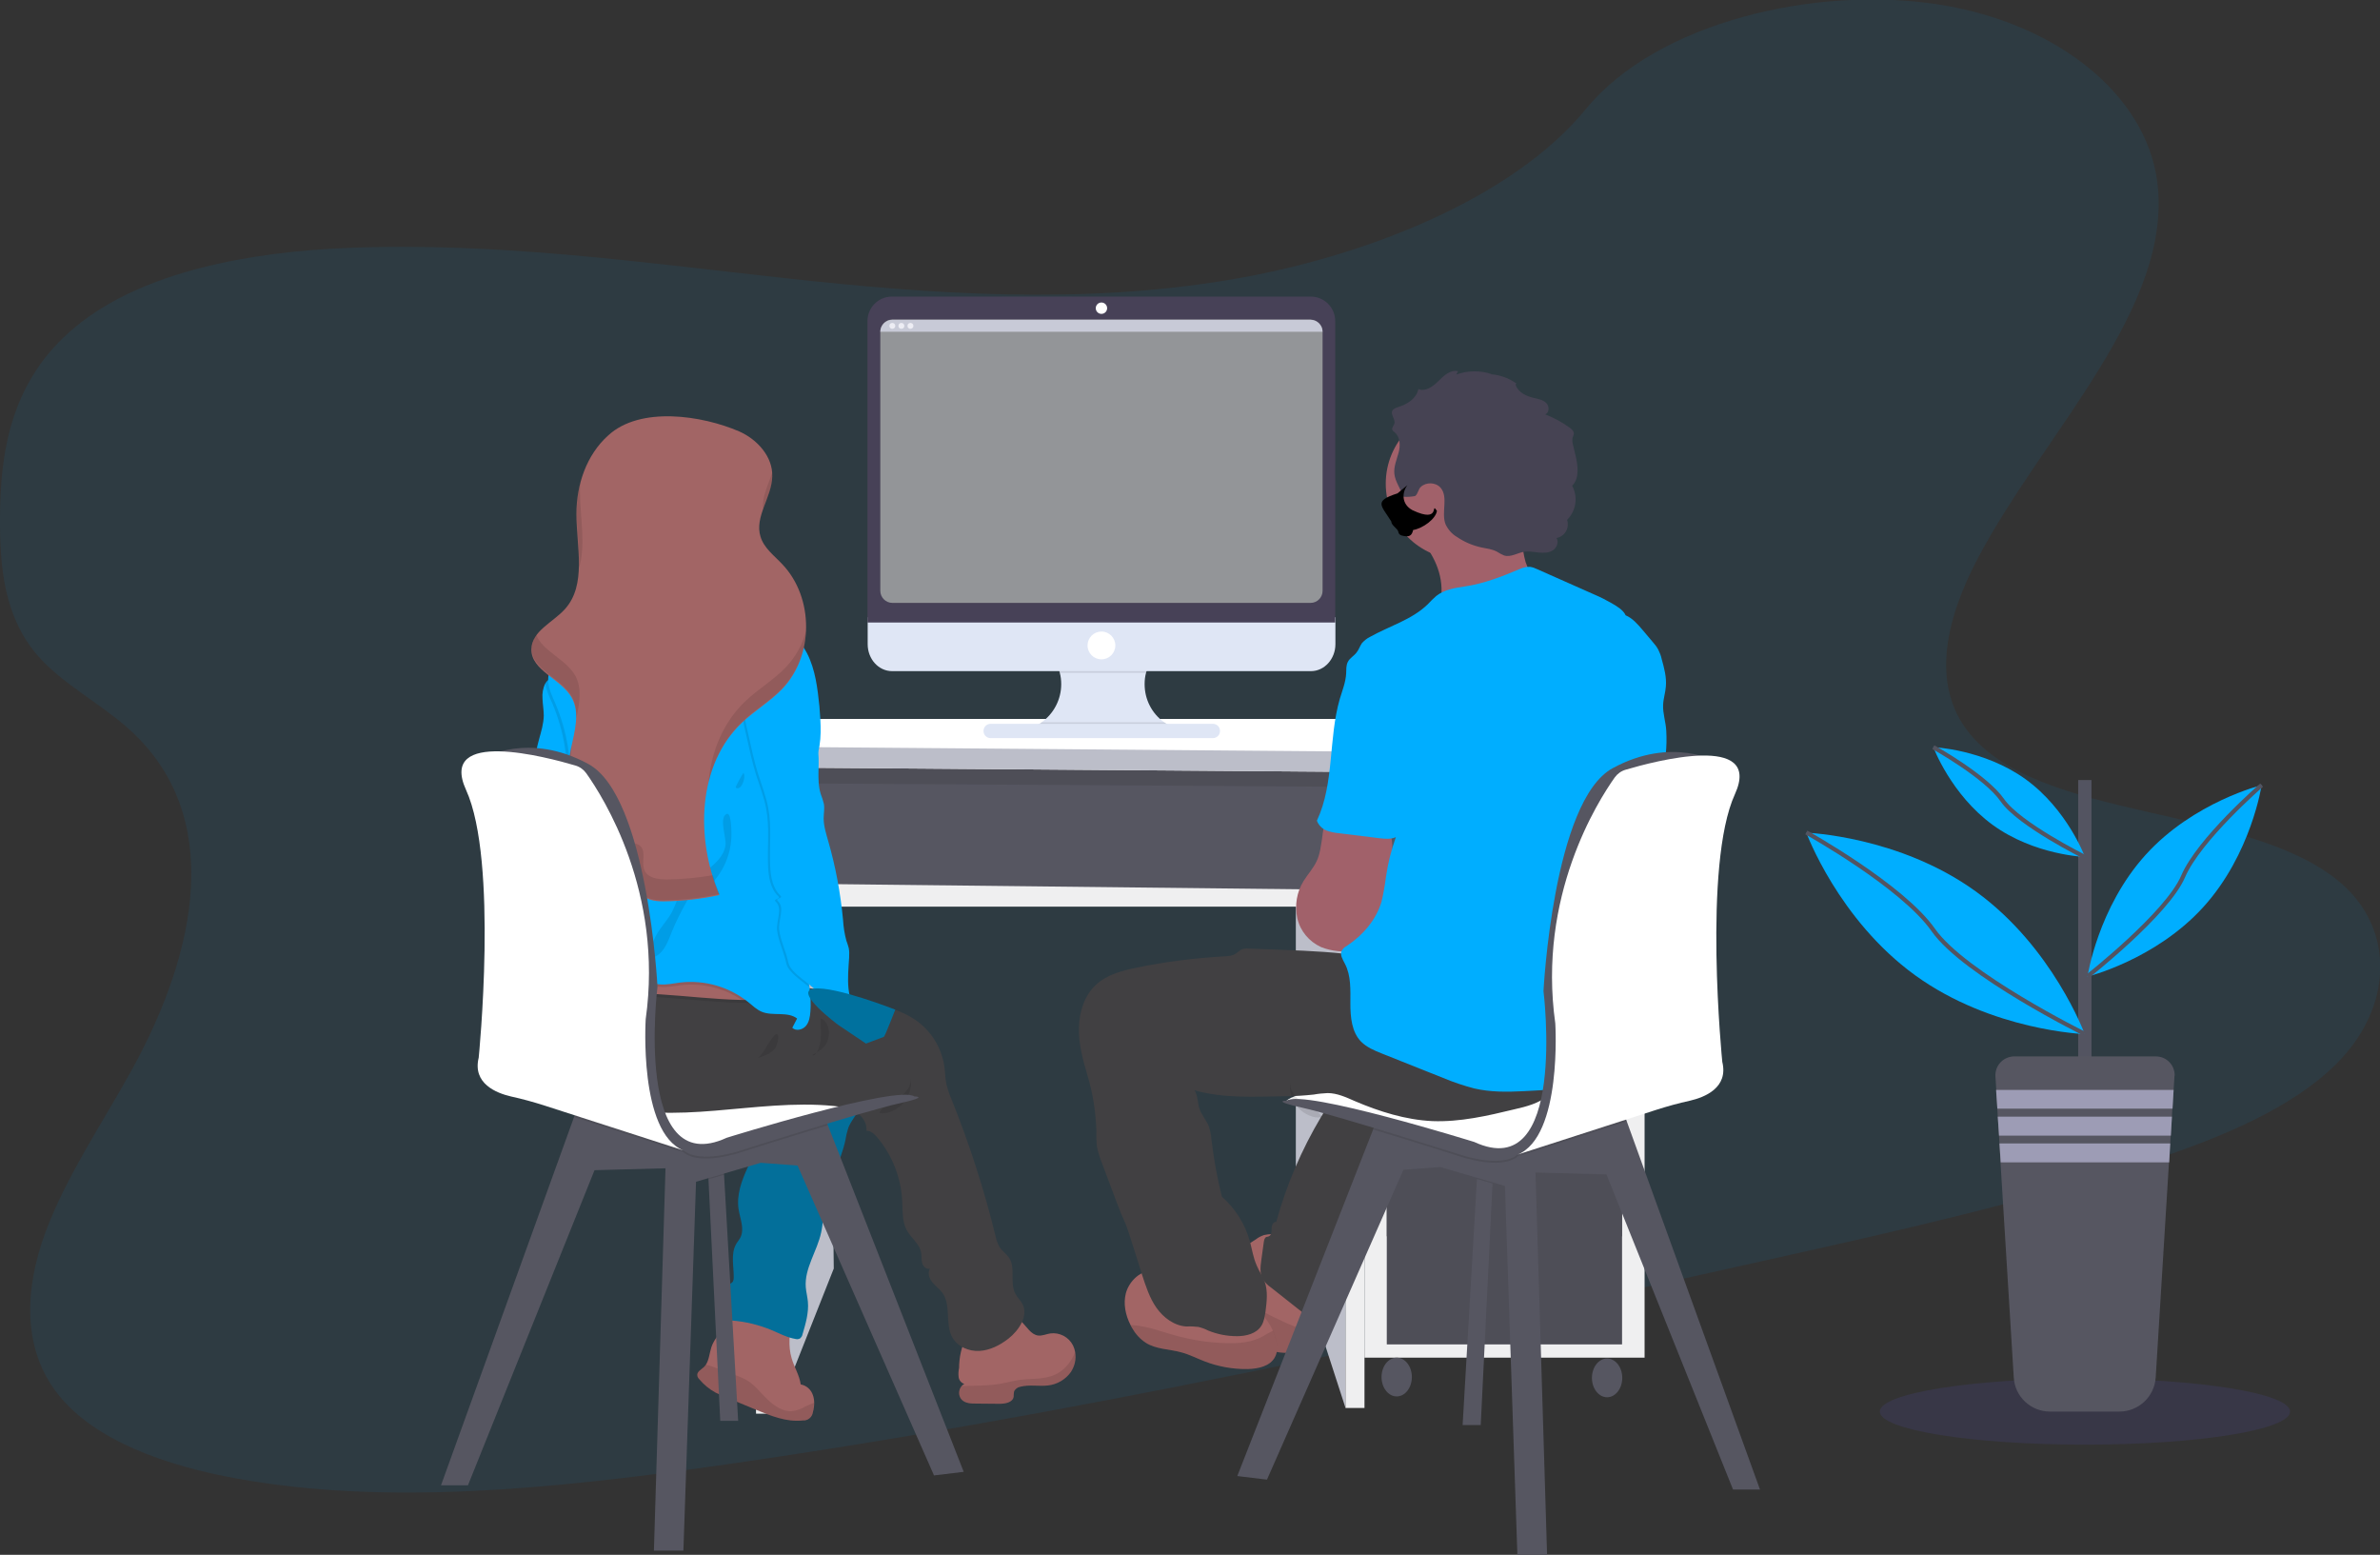 <?xml version="1.0" encoding="utf-8"?>
<!-- Generator: Adobe Illustrator 23.0.1, SVG Export Plug-In . SVG Version: 6.00 Build 0)  -->
<svg version="1.1" id="fc836297-f37e-43a2-86b4-5406f4a63596"
	 xmlns="http://www.w3.org/2000/svg" xmlns:xlink="http://www.w3.org/1999/xlink" x="0px" y="0px" viewBox="0 0 1130.1 738.1"
	 style="enable-background:new 0 0 1130.1 738.1;" xml:space="preserve">
<rect x="0" y="0" width="1130.1" height="738.1" fill="#333333" stroke="none"/>
<style type="text/css">
	.st0{opacity:0.1;fill:#0089CC;enable-background:new    ;}
	.st1{fill:#565661;}
	.st2{opacity:0.1;enable-background:new    ;}
	.st3{fill:#BCBEC9;}
	.st4{fill:#EFEFF0;}
	.st5{fill:#FFFFFF;}
	.st6{fill:url(#SVGID_1_);}
	.st7{fill:#A26565;}
	.st8{fill:#00719E;}
	.st9{opacity:5.000000e-02;fill:#414042;enable-background:new    ;}
	.st10{fill:#00AEFF;}
	.st11{fill:#414042;}
	.st12{opacity:0.1;}
	.st13{fill:#A1616A;}
	.st14{fill:#464353;}
	.st15{opacity:0.1;fill:#6C63FF;enable-background:new    ;}
	.st16{fill:#535461;}
	.st17{fill:#9D9CB5;}
	.st18{fill:none;stroke:#535461;stroke-width:2;stroke-miterlimit:10;}
	.st19{fill:#DFE6F5;}
	.st20{fill:#474157;}
	.st21{fill:#939598;}
	.st22{fill:#C8CAD7;}
	.st23{fill:#EDEDF4;}
</style>
<title>pair programming</title>
<path class="st0" d="M584.5,132.7c-71.4,12.1-142.6,6.9-211.2-0.6c-68.6-7.5-137-17.3-208.4-14.4c-45.9,1.9-97.1,11-129.1,37.5
	C4.9,180.6,0.1,215,0,245.9c-0.1,23.3,1.9,47.4,18.5,66c11.5,12.9,29.2,22.1,42.5,34c46.3,41.3,32.2,106.3,1.8,161.6
	c-14.3,25.9-31.7,51.5-41.4,78s-11,55,6.4,76.7c17.2,21.5,50.5,33.6,85.3,39.8c70.5,12.7,149.1,4.8,225.2-5.9
	c168.3-23.8,334.8-60.9,501-98c61.5-13.7,123.3-27.5,182.5-47.2c32.9-11,66.4-24.7,87.7-46c27-27,27.7-63.9,1.7-86
	c-43.7-37-142.5-28.8-176.3-71.1c-18.6-23.3-10.5-54.9,4.3-82.9c31.7-59.9,93-119.1,85.1-178.9c-5.5-41-47.3-74.9-103.3-83.8
	c-58.7-9.3-134.2,8.3-168,49.6C718,94.5,647.5,122.1,584.5,132.7z"/>
<rect x="360" y="359.2" class="st1" width="283.4" height="65.6"/>
<rect x="360" y="359.2" class="st2" width="283.4" height="65.6"/>
<polygon class="st3" points="393.9,427 395.9,602.2 368.6,671.1 366.5,427 "/>
<polygon class="st1" points="363,371.8 638.9,373.5 638.9,422.4 363,422.4 "/>
<polygon class="st3" points="615.3,427 638.9,430.4 638.9,668.4 615.3,595.6 "/>
<rect x="647.9" y="361.9" class="st4" width="133" height="282.6"/>
<rect x="658.5" y="369.7" class="st1" width="111.7" height="217.2"/>
<rect x="658.5" y="369.7" class="st2" width="111.7" height="217.2"/>
<rect x="658.5" y="374.2" class="st1" width="111.7" height="48.2"/>
<rect x="658.5" y="427" class="st1" width="111.7" height="102.4"/>
<rect x="658.5" y="535.8" class="st1" width="111.7" height="102.4"/>
<rect x="658.5" y="535.8" class="st2" width="111.7" height="102.4"/>
<ellipse class="st1" cx="663.2" cy="653.7" rx="7.2" ry="9.2"/>
<ellipse class="st1" cx="763.1" cy="654.1" rx="7.2" ry="9.2"/>
<polygon class="st4" points="359,671.1 368.6,671.1 366,364.3 351.4,364.3 "/>
<polygon class="st4" points="638.9,361.9 638.9,668.4 647.9,668.4 647.9,364.3 "/>
<polygon class="st4" points="366.5,419.4 366.5,430.4 638.9,430.4 638.9,422.4 "/>
<polygon class="st5" points="384.9,341.3 730.4,341.3 780.6,357.9 780.6,367.5 349.7,364.2 349.7,354.4 "/>
<polygon class="st3" points="349.7,354.4 780.6,357.9 780.6,367.5 349.7,364.2 "/>
<linearGradient id="SVGID_1_" gradientUnits="userSpaceOnUse" x1="421.41" y1="189.225" x2="423.73" y2="189.225" gradientTransform="matrix(1 0 0 -1 -34.96 656.96)">
	<stop  offset="0" style="stop-color:#808080;stop-opacity:0.25"/>
	<stop  offset="0.54" style="stop-color:#808080;stop-opacity:0.12"/>
	<stop  offset="1" style="stop-color:#808080;stop-opacity:0.1"/>
</linearGradient>
<path class="st6" d="M388.7,468.7l-2-0.3c0-0.1,0-0.2,0-0.3c-0.1-0.5-0.1-0.9-0.2-1.4c0.8,0.7,1.6,1.3,2.3,2H388.7z"/>
<path class="st7" d="M345.3,623.1c1.3-0.3,2.6-0.5,3.9-0.7c9.1-1.3,18.3,0.1,26.6,3.9c-0.8,6.2-1.7,12.6,0.1,18.5
	c1.2,4.2,3.7,8,4.3,12.4c2.7,0.5,4.9,2.4,5.8,5.1c0.4,1.1,0.6,2.4,0.6,3.6c0,1.5-0.2,3-0.6,4.4c-0.3,2.4-2.4,4.2-4.8,4
	c-7.7,0.9-15.3-2.2-22.5-5.2l-14-5.8c-1.6-0.7-3.3-1.4-4.9-2.2c-3-1.6-5.6-3.8-7.8-6.4c-0.5-0.5-0.8-1-0.9-1.7
	c-0.3-1.8,1.8-2.8,3.1-4c0.4-0.4,0.7-0.8,1-1.2c1.5-2.3,1.7-5.6,2.6-8.3c2.2-6.5,9-10.8,11.4-17.2c0.1-0.3,0.3-0.7,0.4-1.1"/>
<path class="st2" d="M386.5,665.9c0,1.5-0.2,3-0.6,4.4c-0.3,2.4-2.4,4.2-4.8,4c-7.7,0.9-15.3-2.2-22.5-5.2l-14-5.8
	c-1.6-0.7-3.3-1.4-4.9-2.2c-3-1.6-5.6-3.8-7.8-6.4c-0.5-0.5-0.8-1-0.9-1.7c-0.3-1.8,1.8-2.8,3.1-4c0.4-0.4,0.7-0.8,1-1.2
	c3.9,0.8,8.6,3.3,11.6,4.2c3,0.8,5.8,2,8.4,3.5c3.7,2.4,6.3,6,9.5,9s7.1,5.7,11.5,5.4c2.3-0.3,4.5-1.1,6.5-2.3L386.5,665.9z"/>
<path class="st8" d="M370.1,523.8c0.5,1.9-0.1,3.9-1.7,5c-1.3,0.8-3,0.7-4.3,1.6c-1.6,1.1-1.8,3.4-2.1,5.3c-1,6.7-4.3,12.7-7.1,18.8
	s-5.2,12.8-4.2,19.5c0.7,4.5,2.9,9.3,0.9,13.4c-0.5,1-1.3,1.9-1.9,2.9c-2.9,4.8-1.2,10.8-1.3,16.3c0,0.6-0.1,1.2-0.4,1.8
	c-0.4,0.5-1,0.9-1.6,1.2c-2.1,1.5-3.3,3.9-3.4,6.4c-0.1,2.5,0.2,5,0.9,7.5c0.1,1,0.5,1.9,1.2,2.6c0.8,0.5,1.7,0.8,2.7,0.8
	c6.3,0.5,12.4,2,18.3,4.4c3.8,1.6,7.5,3.6,11.5,4.3c0.8,0.2,1.6,0.2,2.4-0.3c0.5-0.5,0.9-1.1,1-1.7c1.5-5.1,3.1-10.4,2.6-15.7
	c-0.2-2.3-0.8-4.5-1-6.8c-0.7-9,5.4-17.1,7.3-26c0.9-4,0.9-8.1,1.5-12.2c1.7-11.1,7.8-21,10.1-32c0.3-2,0.8-4,1.5-6
	c1.8-4.2,5.8-7.7,5.9-12.3c0.1-1-0.2-2-0.8-2.9c-0.9-1-2.2-1.7-3.6-2c-5.4-1.5-11-2.6-16.5-3.3c-2.6-0.5-5.2-0.7-7.8-0.5
	c-3.4,0.4-6.6,1.5-9.5,3.4C366.8,519.8,369.3,520.3,370.1,523.8z"/>
<path class="st9" d="M370.1,523.8c0.5,1.9-0.1,3.9-1.7,5c-1.3,0.8-3,0.7-4.3,1.6c-1.6,1.1-1.8,3.4-2.1,5.3c-1,6.7-4.3,12.7-7.1,18.8
	s-5.2,12.8-4.2,19.5c0.7,4.5,2.9,9.3,0.9,13.4c-0.5,1-1.3,1.9-1.9,2.9c-2.9,4.8-1.2,10.8-1.3,16.3c0,0.6-0.1,1.2-0.4,1.8
	c-0.4,0.5-1,0.9-1.6,1.2c-2.1,1.5-3.3,3.9-3.4,6.4c-0.1,2.5,0.2,5,0.9,7.5c0.1,1,0.5,1.9,1.2,2.6c0.8,0.5,1.7,0.8,2.7,0.8
	c6.3,0.5,12.4,2,18.3,4.4c3.8,1.6,7.5,3.6,11.5,4.3c0.8,0.2,1.6,0.2,2.4-0.3c0.5-0.5,0.9-1.1,1-1.7c1.5-5.1,3.1-10.4,2.6-15.7
	c-0.2-2.3-0.8-4.5-1-6.8c-0.7-9,5.4-17.1,7.3-26c0.9-4,0.9-8.1,1.5-12.2c1.7-11.1,7.8-21,10.1-32c0.3-2,0.8-4,1.5-6
	c1.8-4.2,5.8-7.7,5.9-12.3c0.1-1-0.2-2-0.8-2.9c-0.9-1-2.2-1.7-3.6-2c-5.4-1.5-11-2.6-16.5-3.3c-2.6-0.5-5.2-0.7-7.8-0.5
	c-3.4,0.4-6.6,1.5-9.5,3.4C366.8,519.8,369.3,520.3,370.1,523.8z"/>
<polygon class="st1" points="350.5,674.5 342,674.5 336.4,559.8 336,553.3 343.3,550.8 343.8,557.7 "/>
<polygon class="st2" points="343.8,557.7 336.4,559.8 336,553.3 343.3,550.8 "/>
<polygon class="st1" points="457.6,698.7 443.5,700.4 378.7,553.3 361.2,552 330.5,561 324.5,736.1 310.5,736.1 316,554.6 
	282.3,555.5 222.2,705.1 209.4,705.1 272.6,530.2 275.1,523.5 369.3,520.2 392.8,533.4 393.1,534.2 "/>
<path class="st2" d="M393.1,534.2c-20.3,6.1-41.3,12.8-41.3,12.8s-19.2,6.7-27.3,0c-1-0.8-2.2-1.4-3.4-1.9c1.1,0.8,2.2,1.4,3.4,1.9
	l-51.9-16.7l2.4-6.7l94.2-3.2l23.5,13.2L393.1,534.2z"/>
<path class="st5" d="M297.3,505.1l38.4-8.5c0,0,91.7,17.1,98.5,23.9c0,0-73.3,14.9-81.4,20S296.4,551.2,297.3,505.1z"/>
<path class="st10" d="M280.8,409.2c-3,9.5-11.2,18.1-21.2,18.5c-0.7,0.1-1.5,0-2.1-0.4c-1.3-0.8-1.3-2.6-0.8-4s1.4-2.6,1.5-4.1
	c0-0.3,0-0.6-0.1-0.9c-0.3-1.2-1.2-2.3-2.4-2c1.6-1.3,2-3.6,0.9-5.3c-0.5-0.5-0.9-1.1-1.2-1.6c-0.8-1.7,0.5-3.6,1-5.4
	c1.1-4-1.7-8-1.9-12.2c-0.2-3.7,1.7-7.2,2.2-10.9c0.8-6-2.2-11.8-2.6-17.7c-0.2-4.2,0.8-8.3,1.9-12.4c1-3.6,2.1-7.2,2.2-11
	c0-2.7-0.5-5.4-0.6-8.1c-0.2-2.5,0.2-5,1.3-7.2c0.7-1.3,1.9-2.3,3.3-2.8c3.3-1.1,5.4,0.6,5.9,3.7c0.8,5.3,0.3,10.7,1.4,16
	c1,5,2.4,9.8,4.4,14.5c1.8,4.2,3.9,8.3,5.3,12.7c1,3.6,1.8,7.3,2.2,11C282.7,389.4,283.8,399.7,280.8,409.2z"/>
<path class="st7" d="M508.5,651.3c-2.6,3.6-6.5,5.9-10.9,6.4c-4.3,0.5-8.8-0.5-13.1,0.6c-1.3,0.2-2.5,1.1-3,2.3
	c-0.1,0.8-0.2,1.6-0.2,2.5c-0.5,2.7-4,3.3-6.7,3.3l-11.3-0.1c-2.3,0-4.9-0.1-6.6-1.8c-1.7-1.8-1.7-4.6-0.1-6.5
	c0.3-0.4,0.8-0.8,1.3-1c-1.4-0.5-2.5-1.7-2.7-3.2c-0.2-1.5-0.1-3,0.2-4.4c0-4.2,1-11.2,3.9-14.5c3.6-4.1,9.9-9.3,15.3-10.4
	c3.7-0.7,7.6,0.4,10.4,2.9c2.6,2.4,4.5,6.2,8,6.6c1.9,0.2,3.8-0.7,5.7-1c4.4-0.6,8.8,1.7,10.8,5.7c0.5,1,0.8,2,1,3.1
	C511.1,645.2,510.3,648.5,508.5,651.3z"/>
<path class="st2" d="M508.5,651.3c-2.6,3.6-6.5,5.9-10.9,6.4c-4.3,0.5-8.8-0.5-13.1,0.6c-1.3,0.2-2.5,1.1-3,2.3
	c-0.1,0.8-0.2,1.6-0.2,2.5c-0.5,2.7-4,3.3-6.7,3.3l-11.3-0.1c-2.3,0-4.9-0.1-6.6-1.8c-1.7-1.8-1.7-4.6-0.1-6.5
	c6.5-0.3,12.9,0,19.4-1.3c2.6-0.5,5.2-1.2,7.9-1.6c5.8-0.8,11.9-0.1,17.2-2.6c4.4-2,7.6-6.1,9.4-10.6
	C511,645.2,510.3,648.5,508.5,651.3z"/>
<path class="st11" d="M478.8,635.5c-4,3.1-8.7,5.5-13.7,5.8s-10.4-2-12.9-6.4c-3.6-6.4-0.4-15.4-4.8-21.3c-1.4-1.8-3.4-3.2-4.8-5
	s-2.3-4.5-1-6.4c-1.6,0.6-3.2-0.9-3.7-2.5s-0.2-3.4-0.5-5c-0.7-4.3-5-7.1-7-11s-1.8-8.9-2-13.4c-0.5-11.1-4.7-21.8-11.8-30.3
	c-1.4-1.6-3.1-3.3-5.2-3.2c0.4-3.7-2.1-7.2-5.2-9s-6.9-2.5-10.6-2.8c-36.9-3.6-75.4,10.1-110.7-1.5c-9.8-3.2-19.3-8.6-25.3-17
	c-4.7-6.5-6.6-14.6-5.3-22.5v-0.1c1.4-7.1,5.1-8.8,11.4-12.1c7.2-3.8,14.7-6.9,22.4-9.4c15-4.7,31.1-6.4,46.6-2.9
	c7.2,1.6,14.2,4.3,21.4,5.9c2.9,0.6,5.7,1.1,8.6,1.4c4.5,0.6,9,0.9,13.5,1.5c14.5,1.7,28.7,4.9,42.5,9.5c5.1,1.7,10.3,3.7,14.7,6.9
	c7,5.1,11.7,12.8,13,21.5c0.4,2.9,0.4,6,1.1,8.9c0.6,2.4,1.4,4.7,2.4,7c8.5,21.1,15.5,42.9,20.9,65c0.3,1.6,0.9,3.2,1.7,4.7
	c1.3,2.1,3.5,3.5,4.8,5.5c3,4.9,0.1,11.7,2.8,16.8c0.9,1.8,2.5,3.2,3.4,4.9C488.4,624.6,483.9,631.5,478.8,635.5z"/>
<path class="st2" d="M427.7,520.6c1.4-1.1,2.6-2.5,3.6-4c1-1.5,1.4-3.4,1.1-5.2c0.8,4.6-0.7,9.3-3.9,12.7c-2.5,2.6-7.2,5.1-10.9,4.2
	C418.2,525.4,425.4,522.5,427.7,520.6z"/>
<path class="st2" d="M365.2,470.7c-0.6,2.2-2.3,3.9-4.4,4.6c-2.1,0.7-4.4,0.9-6.6,0.8h-2c-26.2-0.6-52.8-6.4-78.4-0.8
	c-3.1,0.6-6.1,1.5-9.1,2.7c-3.7,1.5-7.3,3.5-10.4,6v-0.1c1.4-7.1,5.1-8.8,11.4-12.1c7.2-3.8,14.6-6.9,22.4-9.3
	c15-4.7,31.1-6.4,46.6-2.9c7.2,1.6,14.2,4.3,21.4,5.9c2.9,0.6,5.7,1.1,8.6,1.4C365.3,468,365.5,469.4,365.2,470.7z"/>
<path class="st7" d="M365.2,469.3c-0.6,2.2-2.3,3.9-4.4,4.6c-2.1,0.7-4.4,0.9-6.6,0.8h-2c-26.2-0.6-52.8-6.4-78.4-0.8
	c-3.1,0.6-6.1,1.5-9.1,2.7c-3.9,1.6-7.6,3.7-10.9,6.4c-0.8-2.1-1.5-4.2-2.3-6.3c-0.9-2.5,2-3.1,2.6-5.3c0.4-1.5-0.3-3.3-0.6-4.9
	c-0.1-0.4-0.1-0.8-0.2-1.2c-0.2-3.6,1.1-5.7,4.1-7.6c8.8-5.8,19.5-9.8,29.5-12.8c5.3-1.7,10.8-2.8,16.4-3.2c7.9-0.5,15.8,1,23.4,2.8
	c9.4,2.3,18.8,5.4,27.1,10.3c4.1,2.4,8.1,5.4,10.3,9.7C365.1,465.8,365.5,467.6,365.2,469.3z"/>
<path class="st2" d="M280.8,409.2c-3,9.5-11.2,18.1-21.2,18.5c-0.7,0.1-1.5,0-2.1-0.4c-1.3-0.8-1.3-2.6-0.8-4s1.4-2.6,1.5-4.1
	c0-0.3,0-0.6-0.1-0.9c5.3-7.5,10.4-15,12.5-23.8c0.4-1.5,0.5-3.1,0.4-4.7c-0.3-1.8-1.2-3.4-1.7-5.2c-0.9-3.1-0.5-6.3-0.2-9.5
	c1-14-1.3-28.1-6.8-41.1c-1.4-3.1-2.9-6.3-3.4-9.6c0.7-1.3,1.9-2.3,3.3-2.8c3.3-1.1,5.4,0.6,5.9,3.7c0.8,5.3,0.3,10.7,1.4,16
	c1,5,2.4,9.8,4.4,14.5c1.8,4.2,3.9,8.3,5.3,12.7c1,3.6,1.8,7.3,2.2,11C282.7,389.4,283.8,399.7,280.8,409.2z"/>
<path class="st2" d="M365.2,469.3c-0.6,2.2-2.3,3.9-4.4,4.6c-2.1,0.7-4.4,0.9-6.6,0.8h-2c-8.5-5.7-18.8-8.2-29-7
	c-3.3,0.4-6.5,1.2-9.8,0.8c-6.6-0.6-11.9-5.3-17.8-8.4c-13.7-6.7-30.1-4.5-41.4,5.6l-0.6,0.5c-0.1-0.4-0.1-0.8-0.2-1.2
	c-0.2-3.6,1.1-5.7,4.1-7.6c8.8-5.8,19.5-9.8,29.5-12.8c5.3-1.7,10.8-2.8,16.4-3.2c7.9-0.5,15.8,1,23.4,2.8
	c9.4,2.3,18.8,5.4,27.1,10.3c4.1,2.4,8.1,5.4,10.3,9.7C365.1,465.8,365.5,467.6,365.2,469.3z"/>
<path class="st10" d="M387.6,359.8l-0.1,0.4c-2.2,5.8-6.4,10.7-9,16.4c-3.3,7.2-4.1,15.2-4.9,23.1c-0.6,6.8-1.3,13.5-0.8,20.3
	c1.3,16.7,9.4,32.5,11.6,48.9c0.5,3.8,0.7,7.6,0.4,11.4c-0.2,2.4-0.6,5-2.2,6.8s-4.7,2.5-6.4,0.8c0.8-1.5,1.5-2.9,2.3-4.4
	c-4.6-3.5-11.5-1-16.8-3.2c-2.4-1-4.2-2.8-6.2-4.4c-9.1-7.4-20.8-10.8-32.4-9.5c-3.3,0.4-6.5,1.2-9.8,0.9
	c-6.6-0.6-11.9-5.3-17.8-8.4c-13.7-6.7-30.1-4.5-41.4,5.6c-1.4,1.3-3.3,2.8-5,2c-0.7-0.4-1.2-1-1.5-1.7c-6.5-11.2-1.7-25.6,5.3-36.5
	s16.3-21,19.2-33.6c0.4-1.5,0.5-3.1,0.4-4.7c-0.3-1.8-1.2-3.4-1.7-5.2c-0.9-3.1-0.5-6.3-0.2-9.5c1-14-1.3-28.1-6.8-41.1
	c-1.6-3.7-3.5-7.5-3.5-11.6c0-6.4,4.6-11.7,8.4-16.8c4.4-5.9,8-12.4,13.5-17.3c5.2-4.6,12.8-7.4,19.2-5.1c11-2.7,22.3-3.8,33.6-3.3
	c3.9,0.2,7.9,0.6,11.4,2.5c3.7,2,6.3,5.6,9.9,7.7c2.6,1.6,5.7,2.3,8.5,3.4c7.9,3.1,14.4,8.9,18.4,16.4c4,7.8,5,16.7,5.9,25.3
	C389.7,343.6,390.5,352.1,387.6,359.8z"/>
<path class="st2" d="M372.9,419.9c1.3,16.7,9.4,32.5,11.6,48.9c-4.4-3.7-10.4-7.4-11.2-11.7c-0.9-4.6-3.8-10.7-4.3-15.4
	s2.8-10.4-0.6-13.6c-1.7-1.6,2.8-1.1,1.1-2.7c-3.7-3.6-4.6-9.1-4.8-14.3c-0.4-9.1,0.8-18.3-0.9-27.2c-1-5.5-3.1-10.8-4.8-16.1
	c-1.9-6.2-3.3-12.6-4.7-19c-1.4-5.7-2.4-11.4-3-17.3c-0.4-5-0.2-10.3,2-14.9s6.7-8.3,11.8-8.2c16.9,0.2,14,23.2,17.7,33.8
	c1.5,4.2,3.5,8.3,4.3,12.7c0.3,1.7,0.5,3.5,0.5,5.2c-2.2,5.8-6.4,10.7-9,16.4c-3.3,7.2-4.1,15.2-4.9,23.1
	C373,406.3,372.4,413.1,372.9,419.9z"/>
<path class="st10" d="M383.9,341.9c1.5,4.2,3.5,8.3,4.3,12.7c1.4,7.4-0.7,15.2,1.5,22.3c0.6,1.5,1.1,3.1,1.5,4.7
	c0.4,2.3-0.1,4.6-0.1,6.9c0,3.7,1.2,7.3,2.2,10.9c3.5,12.1,5.8,24.6,7,37.2c0.2,3.4,0.7,6.7,1.6,10c0.4,1.1,0.8,2.2,1.1,3.4
	c0.3,1.5,0.3,3.1,0.2,4.6c-0.3,4.9-0.8,9.8-0.3,14.7s2.3,9.8,6,13.1c-3.3,0.7-6.8,1.4-10,0.4c-4.5-1.5-7.2-6-9.5-10.1
	c-2.9-5.3-13.9-10-15.1-15.9c-0.9-4.6-3.8-10.7-4.3-15.4s2.8-10.4-0.6-13.6c-1.7-1.6,2.8-1.1,1.1-2.7c-3.7-3.6-4.6-9.1-4.8-14.3
	c-0.4-9.1,0.8-18.3-0.9-27.2c-1-5.5-3.1-10.8-4.8-16.1c-1.9-6.2-3.3-12.6-4.7-19c-1.4-5.7-2.4-11.4-3-17.3c-0.4-5-0.2-10.3,2-14.9
	s6.8-8.3,11.8-8.2C383,308.4,380.1,331.3,383.9,341.9z"/>
<path class="st2" d="M335.6,345.8c1.6,1.9,3.6,3.9,6,3.5c-0.4,0.6-1.2,0.8-1.8,0.4c-0.6-0.4-1-0.9-1.3-1.5l-3.4-5.8
	c-0.5-0.8-3.5-5.1-4.3-2.6C330.5,340.9,334.9,344.9,335.6,345.8z"/>
<path class="st2" d="M333.8,360.2c-0.1-1.9-0.9-3.7-2.2-5c-1.2-1.1-2.6-1.9-4.1-2.5c-3.8-1.5-8.2-2.8-12.3-2.6
	c1.5,2.2,6.2,3.5,8.6,4.7C327.2,356.6,330.5,358.4,333.8,360.2z"/>
<path class="st2" d="M344.5,401.2c-0.7,5.1-4.9,9-9.1,12s-9,5.6-11.8,9.9c-1.9,3-2.8,6.5-4.4,9.6c-1.8,3.5-4.5,6.3-6.6,9.6
	s-3.8,7.1-3.2,11c0,0.4,0.2,0.7,0.5,0.9c0.4,0.2,0.9,0.1,1.3-0.1c4.4-2.3,6.1-7.5,7.9-12c1.9-4.6,4.1-9,6.5-13.3
	c1.1-2,2.3-4.2,4.3-5.3c1.4-0.6,2.8-1.1,4.2-1.5c2-0.9,3.8-2.3,5.2-4.1c5.5-6.5,8.3-14.8,8-23.3c-0.1-1.8-0.2-10.4-2.9-7.8
	S344.9,397.7,344.5,401.2z"/>
<path class="st7" d="M351,204.8c8.6,3.8,16,12,15.7,21.4c-0.2,9.8-8.5,19.1-5.6,28.5c1.6,5.5,6.6,9.1,10.5,13.3
	c14.9,15.8,14.9,43.3-0.1,59c-5.7,6-13.1,10.3-19.1,16c-21.3,20.1-22.2,54.9-10.8,81.9c-8.7,1.9-17.7,2.9-26.6,3
	c-4.2,0-9.3-0.7-10.8-4.6c-1.4-3.6,1-8.5-1.8-11.2c-1.3-1.3-3.3-1.4-5-1.7c-11.3-1.8-20.5-10.8-24.7-21.4s-4-22.5-1.6-33.6
	c1.7-8,4.4-16.9,0.4-24.1c-5-9.1-19.4-12.9-19.2-23.2c0.2-8.5,10.2-12.6,15.9-18.9c10.5-11.6,5.5-29.6,5.5-45.3
	c0-13.8,4.8-28,15.1-37.2C304,192.7,333.4,197.2,351,204.8z"/>
<g class="st12">
	<path d="M273.2,320.8c-4.4-7.9-15.9-11.8-18.6-19.6c-1.3,1.8-2.1,4-2.2,6.3c-0.2,10.4,14.1,14.2,19.2,23.3c1.6,3.2,2.3,6.8,2,10.4
		C275.1,334.2,276.5,326.9,273.2,320.8z"/>
	<path d="M362.3,241.8c1.8-5.3,4.4-10.5,4.5-16c0-0.6,0-1.2,0-1.8C364.8,230.1,361.7,235.9,362.3,241.8z"/>
	<path d="M274.9,269.8c3.4-10.9,0.5-24.3,0.5-36.4c0-1.5,0.1-2.9,0.2-4.4c-1.2,4.7-1.8,9.5-1.8,14.3
		C273.8,251.9,275.3,261.2,274.9,269.8z"/>
	<path d="M373.2,316.7c-5.7,6-13.1,10.3-19.1,16c-10.8,10.2-16.4,24.1-17.7,38.9c2.6-11,7.8-21.1,16.1-29c6-5.7,13.4-10,19.1-16
		c6.8-7.4,10.8-17,11.1-27.1C381.1,305.9,377.8,311.8,373.2,316.7z"/>
	<path d="M316.7,417.5c-4.2,0-9.3-0.7-10.8-4.6c-1.4-3.6,1-8.5-1.8-11.2c-1.3-1.3-3.3-1.4-5-1.7c-11.3-1.8-20.5-10.8-24.7-21.4
		c-3.1-7.8-3.8-16.4-3-24.8c-0.1,0.3-0.1,0.7-0.2,1c-2.4,11.1-2.6,23.1,1.6,33.7s13.5,19.6,24.7,21.4c1.8,0.3,3.7,0.5,5,1.7
		c2.8,2.7,0.4,7.6,1.8,11.2c1.5,3.9,6.6,4.7,10.8,4.6c9-0.1,17.9-1.1,26.6-3c-1.2-2.9-2.3-5.9-3.2-8.9
		C331.2,416.7,324,417.4,316.7,417.5z"/>
</g>
<path class="st2" d="M349.4,373.9c2.5,1.9,5.1-5.2,3.6-7C352.6,367.4,349,373.6,349.4,373.9z"/>
<path class="st2" d="M360,502.2c2.9-1,6-2,7.9-4.4c1.6-1.9,2.9-9.6-0.5-5.9C364.6,495.1,363.2,499.2,360,502.2z"/>
<path class="st2" d="M389.6,494.2c-0.4,2.4-1,4.8-2.7,6.5c-0.3,0.3-1,0.5-1.1,0.1c1.9-1,3.6-2.2,5.2-3.6c3.4-3.3,3.8-11.6-1.3-13.8
	C389.6,487,390.1,490.5,389.6,494.2z"/>
<path class="st8" d="M425.1,479.3c0,0-28.4-11.2-38.6-10s11.6,17.3,11.6,17.3l13.1,8.8c0,0,8-3,8.5-3.2S425.1,479.3,425.1,479.3z"/>
<path class="st1" d="M229.9,359.7c0,0,21.3-12.4,49.5,3s32.8,105.8,32.8,105.8s-11.5,92.1,32.9,71.6c0,0,81-25.2,89.1-19.6
	c0,0,7.7,0-7.7,3.4s-74.6,22.2-74.6,22.2s-19.2,6.7-27.3,0s-31.1,0.9-34.1-45.2c-2-29-5.5-57.9-10.7-86.6l-7.9-23.5L229.9,359.7z"/>
<path class="st5" d="M227.3,502.1c0,0,9.4-93.4-6-127.1c-13.4-29.4,38.4-15.6,51.9-11.6c2.1,0.6,3.9,1.9,5.2,3.7
	c8,11.3,36.7,56.3,28.2,116.7c0,0-3.4,53.7,17.9,62.3l-65.7-21.2c-5.3-1.7-10.7-3.2-16.2-4.4C235.7,518.9,224.3,514.4,227.3,502.1z"
	/>
<polygon class="st1" points="694.5,676.5 703.1,676.5 708.7,561.8 709,555.3 701.8,552.8 701.3,559.7 "/>
<polygon class="st2" points="701.3,559.7 708.7,561.8 709,555.3 701.8,552.8 "/>
<path class="st7" d="M623.3,632.2c-0.2,1.6-0.6,3.1-1.2,4.6c-0.6,1.9-1.9,3.5-3.7,4.6c-1.2,0.5-2.4,0.7-3.7,0.7
	c-4.7,0.3-9.7,0.2-13.7-2.2c-1.7-1.1-3.3-2.4-4.7-3.9c-9.1-9-17.4-18.9-24.7-29.4c-1.2-1.8-2.5-3.9-2-6c9.5-2.6,18.6-6.8,26.8-12.3
	c1.1-0.9,2.4-1.5,3.8-2c2.3-0.5,4.7-0.6,7.1-0.3c2.3,0.4,2.4,0.4,3.2,3c1.4,4.3,1.2,9,2.8,13.3c1,2.4,2.3,4.7,3.7,6.8
	C621.2,616.2,624.4,624.5,623.3,632.2z"/>
<path class="st2" d="M623.3,632.2c-0.2,1.6-0.6,3.1-1.2,4.6c-0.6,1.9-1.9,3.5-3.7,4.6c-1.2,0.5-2.4,0.7-3.7,0.7
	c-4.7,0.3-9.7,0.2-13.7-2.2c-1.7-1.1-3.3-2.4-4.7-3.9c-9.1-9-17.4-18.9-24.7-29.4c-1.2-1.8-2.5-3.9-2-6c3.1-0.9,6.2-1.9,9.2-3.1
	l0.2,0.1c3.1,2.2,5.3,5.3,7.5,8.4l7,9.8c1.2,1.9,2.7,3.7,4.4,5.3c2.1,1.7,4.4,3,6.8,4.1c3.3,1.6,6.6,3.2,10,4.5
	C616.8,630.6,620.6,630.9,623.3,632.2z"/>
<path class="st11" d="M629.8,525.4c-0.7,1.7-1.5,3.3-2.5,4.8c-9.3,15.6-16.5,32.4-21.3,49.9c-1.4-0.3-2.2,1.6-2.2,3s0,3.2-1.3,3.8
	c-0.4,0.2-0.8,0.2-1.2,0.3c-0.8,0.4-1.1,1.5-1.2,2.4l-1.2,8.7c-0.4,3-0.8,6.3,0.7,8.9c1,1.6,2.3,2.9,3.9,4l19.5,15.4
	c0.8,0.6,1.8,1.3,2.8,1c2.2-0.8,0.3-4.7,2-6.3c1.2-1.1,3-0.3,4.6-0.4c2.1-0.2,3.7-2.1,4.2-4.1c0.4-2.1,0.4-4.2,0.1-6.3
	c-0.1-0.9,0-1.9,0.3-2.8c0.6-0.9,1.4-1.7,2.4-2.3c6.9-5,10.8-13.1,10.5-21.6c-0.2-1.3-0.1-2.6,0.1-3.8c0.4-1.2,1-2.2,1.8-3.2
	c7.1-9.6,13-20,18.9-30.4c3.4-6,6.8-12.1,8-18.8c0.4-0.9-0.1-1.9-1-2.3c-0.2-0.1-0.3-0.1-0.5-0.1c-2.9-0.9-5.9-1.6-8.9-2.1
	c-9.2-1.9-18.1-4.7-27-7.5S632.5,518.2,629.8,525.4z"/>
<polygon class="st1" points="587.5,700.7 601.6,702.4 666.4,555.3 683.9,554 714.6,563 720.5,738.1 734.6,738.1 729.1,556.6 
	762.8,557.5 822.9,707.1 835.7,707.1 772.4,532.2 770,525.5 675.8,522.2 652.3,535.4 652,536.2 "/>
<path class="st2" d="M652,536.2c20.3,6.1,41.3,12.8,41.3,12.8s19.2,6.7,27.3,0c1-0.8,2.2-1.4,3.4-1.9c-1.1,0.8-2.2,1.4-3.4,1.9
	l51.9-16.7l-2.4-6.7l-94.2-3.2l-23.5,13.2L652,536.2z"/>
<path class="st5" d="M747.8,507.1l-38.4-8.5c0,0-91.7,17.1-98.5,23.9c0,0,73.3,14.9,81.4,20S748.7,553.2,747.8,507.1z"/>
<path class="st7" d="M605.4,644.2c-2.3,4.4-8,5.6-13,5.7c-6.9,0.1-13.8-1.1-20.3-3.6c-3.7-1.4-7.3-3.3-11.1-4.3
	c-5.7-1.6-12-1.4-17-4.6c-2.7-1.8-4.8-4.1-6.4-6.9c-0.3-0.5-0.6-1-0.8-1.5c-2.4-4.7-3.5-10.1-2.2-15.1s6.2-10.5,11.8-10.5
	c6.7,0.1,14.6,3.3,21,4.9c8,2,16,4.3,23.1,8.5c5.9,3.6,11.2,8.7,13.9,14.9c0.5,1.2,1,2.4,1.3,3.7
	C606.6,638.4,606.8,641.6,605.4,644.2z"/>
<path class="st2" d="M605.4,644.2c-2.3,4.4-8,5.6-13,5.7c-6.9,0.1-13.8-1.1-20.3-3.6c-3.7-1.4-7.3-3.3-11.1-4.3
	c-5.7-1.6-12-1.4-17-4.6c-2.7-1.8-4.8-4.1-6.4-6.9c-0.3-0.5-0.6-1-0.8-1.5c1,0.1,1.9,0.2,2.4,0.2c6.1,0.6,12,2.8,17.9,4.5
	c8.1,2.3,16.5,3.7,25,3.9c6,0.2,12.3-0.3,17.5-3.2c1.6-1,3.2-1.9,4.9-2.7c0.5,1.2,1,2.4,1.3,3.7
	C606.6,638.4,606.8,641.6,605.4,644.2z"/>
<path class="st11" d="M648.4,454.1c-13-2.1-26.2-2.7-39.4-3.2l-16.1-0.6c-1.1-0.1-2.3,0-3.4,0.4c-0.9,0.6-1.8,1.3-2.7,2
	c-1.6,1.1-3.7,1.2-5.6,1.3c-13.8,0.8-27.6,2.5-41.2,5.3c-7,1.4-14.3,3.3-19.5,8.1c-5.6,5.1-8,12.9-8.2,20.4s1.8,15,3.9,22.2
	c2.7,8.7,4.1,17.8,4.4,26.9c-0.1,2.5,0,5.1,0.3,7.6c0.5,2.4,1.2,4.7,2.1,7l7.4,19.7c0.7,1.7,1.3,3.4,2,5.1s1.4,3,2,4.6
	c0.9,2.2,1.6,4.4,2.3,6.6l4.9,15.4l0.6,2c1.8,5.5,3.6,11.2,6.9,15.9s8.5,8.6,14.3,8.9c1.9-0.1,3.8,0,5.6,0.2
	c1.6,0.4,3.1,0.9,4.6,1.7c4.4,1.8,9,2.7,13.8,2.7c4.3,0,9.2-1.2,11.5-4.9c1.3-2,1.6-4.5,2-6.8c0.6-4.7,1.2-9.7-0.4-14.2
	c-1-2.7-2.7-5-3.8-7.7c-1.6-3.6-2.2-7.6-3.2-11.4c-2.3-8.2-6.9-15.6-13.3-21.2c-2.3-9-3.9-18.2-5-27.4c-0.1-2-0.6-4.1-1.2-6
	c-1.2-3-3.5-5.4-4.5-8.5c-0.9-2.8-0.7-6.1-2.3-8.6c14.1,3.9,28,3,42.6,2.8c4.7,0,9.4-0.3,14-0.8c2.2-0.4,4.4-0.6,6.6-0.7
	c4.5,0,8.8,2,12.9,3.8c11.7,5,24.1,8.9,36.8,9.5c13.2,0.5,26.2-2.5,39-5.6c5.7-1.3,11.5-2.8,16-6.5s7-10.4,4.2-15.5
	c-2.1-3.8-6.5-5.7-10.5-7.3c-11.2-4.4-22.5-8.8-33.4-14.1C678.9,475.1,666.5,457.1,648.4,454.1z"/>
<path class="st13" d="M625.2,408.8c-1.6,3.4-4.2,6.2-6.2,9.4c-3.3,5.3-4.3,11.6-3,17.7c1.4,6.1,5.6,11.1,11.3,13.7
	c2.5,1,5.1,1.6,7.8,1.9c3.5,0.4,7.3,0.5,10.4-1.2c2.3-1.4,4.2-3.4,5.5-5.8c2.7-4.5,4.2-9.6,5.6-14.6c2.6-9.3,4.8-18.9,4.5-28.5
	c-0.1-3.3-0.8-7.1-3.5-9c-1.4-0.8-3-1.3-4.6-1.5l-13.2-2.4c-2.5-0.5-7-2.3-9.2-0.5s-2.4,7.3-2.8,9.8
	C627.2,401.5,626.8,405.4,625.2,408.8z"/>
<path class="st13" d="M785.6,370.1l-3.5,28.9c-0.7,5.2-1.1,10.4-1.2,15.6c0,2.9,0.1,6.1-1.8,8.3c-0.9,1-2.1,1.7-3.4,2.1
	c-4.2,1.3-8.8,0.1-12.8-1.6c-2.3-1-4.7-2.5-5.8-4.8c-0.6-1.6-0.9-3.3-0.8-5.1c0-17.3,1.6-35.2,10.6-49.9c0.8-1.4,1.9-2.7,3.2-3.7
	c2.5-1.6,5.8-1.1,8.6-0.3c1.7,0.5,6.4,1.1,7.5,2.7S785.8,368.2,785.6,370.1z"/>
<circle class="st13" cx="694" cy="229.6" r="36"/>
<path class="st13" d="M684.4,283.2c-0.1,2.8-0.9,5.5-2.2,8c18.4-2.8,36.7-5.9,55-9.4c-6.1-3.1-10.7-8.5-12.8-15
	c-1-3.5-1.5-7.1-1.6-10.7c-0.3-5.7-0.2-11.5,0.3-17.2c-6.4,0.7-12.5,3.1-18.6,5.1c-6.1,2.1-12.4,3.8-18.7,5.2
	c-3,0.7-6.1,1.3-9.2,1.8c-3.6,0.6-5.3,0.6-2.8,3.8C680.6,263.3,685.3,271.9,684.4,283.2z"/>
<path class="st10" d="M695.5,278.4c-4.8,0.7-9.7,1.5-13.5,4.5c-1.4,1.2-2.8,2.6-4.1,4c-7.5,7.3-18.2,10.3-27.3,15.4
	c-1.5,0.7-2.8,1.8-3.9,3c-1,1.4-1.5,3.2-2.6,4.5c-1.2,1.6-3.2,2.6-4.1,4.4s-0.7,3.6-0.8,5.5c-0.2,4.1-1.8,8-3,12
	c-5.5,18.9-2.5,40-10.9,57.9c0.8,2.1,2.4,3.7,4.4,4.6c2.1,0.8,4.3,1.2,6.6,1.4l18.6,2.3c2.7,0.3,5.5,0.6,7.9-0.5
	c-2.2,6.1-3.8,12.5-4.7,18.9c-0.5,3.9-1.2,7.9-2.1,11.7c-2.6,8.8-9,16.1-16.6,21.1c-1,0.5-1.8,1.3-2.3,2.2c-1,2,0.5,4.2,1.5,6.2
	c3,5.7,2.6,12.5,2.6,18.9s0.6,13.5,5.1,18.1c2.7,2.7,6.3,4.2,9.8,5.6l29.1,11.6c4.8,2,9.8,3.7,14.8,5c7.7,1.8,15.6,1.7,23.5,1.3
	c5.2-0.2,10.4-0.6,15.6-1c2.1,0,4.1-0.5,5.9-1.5c1.5-1.2,2.7-2.8,3.5-4.7c4-8.8,5.4-19.1,11.7-26.5c4.3-5.1,11-9.1,11.5-15.8
	c0.2-3.3-1.2-6.5-1.3-9.8c0-4.1,2.1-7.9,2-12c-0.3-6.6-6.5-11.7-7.5-18.2c-2.5-16.6,5.9-33.1,11.1-49.1c0.9-2.9,2.1-6,4.9-7.2
	s6.6-0.6,7.6-3.3c2.5-6.8,3.1-14.7,2.7-21.9c-0.2-4.2-1.7-8.3-1.5-12.4c0.1-2.9,1.1-5.8,1.3-8.7c0.4-4.4-0.8-8.8-2-13.1
	c-0.3-1.5-0.9-3-1.6-4.4c-0.7-1.3-1.6-2.5-2.6-3.6l-4.9-5.8c-2.3-2.7-4.7-5.5-8-6.9c-1.1-2.6-4.5-4.5-6.9-5.9
	c-2.5-1.4-5-2.7-7.6-3.8l-27.5-12.2c-1-0.5-2.1-0.9-3.3-1.1c-1.7-0.1-3.3,0.3-4.9,1C713.2,273.7,704.5,277.1,695.5,278.4z"/>
<path class="st14" d="M666.3,235.8c-1.1-3.7-3.8-7-4.2-10.8c-0.4-3.4,1.1-6.8,2-10.1s0.8-7.4-1.8-9.6c-0.4-0.4-1-0.7-1.2-1.3
	c-0.3-1,0.7-1.9,1-2.9c0.6-2-1.9-4.2-1-6.1c0.5-1,1.8-1.4,2.9-1.8c4.3-1.3,8.6-4.1,9.5-8.5c3.3,1.4,6.9-1.2,9.5-3.8s5.7-5.5,9.3-4.7
	l-0.8,1.6c5.5-2,11.4-2,16.9-0.2h-1.7c4.8,0.1,9.5,1.7,13.4,4.5c-0.4,0-0.5,0.6-0.3,1c1.4,3.3,5,5,8.5,5.8c2.1,0.5,4.4,0.9,5.9,2.4
	s1.6,4.6-0.5,5.4c4.1,1.6,8,3.7,11.6,6.3c1,0.7,2.1,1.7,2,3c-0.1,0.6-0.4,1.3-0.6,1.9c-0.2,1.1-0.1,2.2,0.2,3.2l1.1,4.6
	c1.2,5.1,2.2,11.2-1.5,14.9c2.9,5.3,1.9,11.9-2.4,16.2c1.2,3.5-0.7,7.3-4.2,8.4c-0.2,0.1-0.5,0.1-0.8,0.2c1.2,1.9,0.1,4.7-1.8,5.9
	s-4.4,1.2-6.6,1s-4.5-0.7-6.8-0.4c-3.3,0.5-6.5,2.8-9.7,1.8c-1.2-0.5-2.3-1.1-3.4-1.8c-2.2-1.2-4.8-1.5-7.3-2
	c-4.2-0.9-8.2-2.6-11.7-5c-2.4-1.4-4.2-3.5-5.4-6c-2.2-5.6,1.5-12.9-2.4-17.4c-2.3-2.6-6.8-2.7-9.3-0.4c-1.3,1.1-1.4,3.5-2.8,4.4
	C670.1,235.8,668.2,236,666.3,235.8z"/>
<path class="st2" d="M617.4,522.6c-1.4-1.1-2.6-2.5-3.6-4c-1-1.5-1.4-3.4-1.1-5.2c-0.8,4.6,0.7,9.3,3.9,12.7
	c2.5,2.6,7.2,5.1,10.9,4.2C626.9,527.4,619.7,524.5,617.4,522.6z"/>
<path class="st1" d="M815.2,361.7c0,0-21.3-12.4-49.5,3s-32.8,105.8-32.8,105.8s11.5,92.1-32.9,71.6c0,0-81-25.2-89.1-19.6
	c0,0-7.7,0,7.7,3.4s74.7,22.2,74.7,22.2s19.2,6.7,27.3,0s31.1,0.9,34.1-45.2c2-29,5.5-57.9,10.7-86.6l7.9-23.5L815.2,361.7z"/>
<path class="st5" d="M817.8,504.1c0,0-9.4-93.4,6-127.1c13.4-29.4-38.4-15.6-51.9-11.6c-2.1,0.6-3.9,1.9-5.2,3.7
	c-8,11.3-36.7,56.3-28.2,116.7c0,0,3.4,53.7-17.9,62.3l65.7-21.2c5.3-1.7,10.7-3.2,16.2-4.4C809.4,520.9,820.8,516.4,817.8,504.1z"
	/>
<ellipse class="st15" cx="990" cy="670.1" rx="97.4" ry="15.7"/>
<rect x="986.8" y="370.3" class="st16" width="6.3" height="141.2"/>
<path class="st1" d="M1032.5,511l-0.4,6.4l-0.6,9l-0.2,3.7l-0.6,9l-0.2,3.7l-0.6,9l-6.3,102.1c-0.6,9.1-8.1,16.2-17.3,16.2h-32.9
	c-9.1,0-16.7-7.1-17.2-16.2l-6.3-102.1l-0.5-9l-0.2-3.7l-0.6-9l-0.2-3.7l-0.5-9l-0.4-6.4c-0.3-5,3.5-9.2,8.5-9.5c0.2,0,0.3,0,0.5,0
	h67.2c5,0,9,4.1,8.9,9.1C1032.5,510.6,1032.5,510.8,1032.5,511z"/>
<polygon class="st17" points="1032.1,517.4 1031.6,526.3 948.4,526.3 947.8,517.4 "/>
<polygon class="st17" points="1031.3,530.1 1030.8,539.1 949.2,539.1 948.6,530.1 "/>
<polygon class="st17" points="1030.5,542.8 1030,551.8 950,551.8 949.4,542.8 "/>
<path class="st10" d="M938.2,423.2c36.5,26.4,51.7,67.7,51.7,67.7s-44-1.5-80.5-27.9s-51.7-67.7-51.7-67.7S901.7,396.8,938.2,423.2z
	"/>
<path class="st18" d="M857.7,395.2c0,0,45.7,25.4,60.3,46.3c14.7,21,71.9,49.3,71.9,49.3"/>
<path class="st10" d="M961.8,369.9c19.9,14.4,28.2,36.9,28.2,36.9s-24-0.8-43.8-15.2S918,354.7,918,354.7S941.9,355.6,961.8,369.9z"
	/>
<path class="st18" d="M918,354.7c0,0,24.9,13.8,32.8,25.2s39.1,26.9,39.1,26.9"/>
<path class="st10" d="M1018.9,405.7c-22.8,25.1-27.7,57.9-27.7,57.9s32.2-7.9,55-33c22.8-25.1,27.7-57.9,27.7-57.9
	S1041.7,380.6,1018.9,405.7z"/>
<path class="st18" d="M1073.9,372.7c0,0-29.7,25.7-37.3,43.4c-7.6,17.7-45.4,47.4-45.4,47.4"/>
<path class="st19" d="M557,345.3v2.3h-67.6v-1.9c1.9-0.7,3.6-1.6,5.2-2.8c5.8-4.2,9.3-10.9,9.3-18.1c0-1.8-0.2-3.7-0.7-5.5
	c-1.7-6.5-6.2-11.9-12.3-14.7h65.6c-6.1,2.8-10.6,8.2-12.3,14.7c-0.5,1.8-0.7,3.6-0.7,5.5c0,7.2,3.4,13.9,9.3,18.1
	C554.1,343.8,555.5,344.6,557,345.3z"/>
<path class="st2" d="M556.5,304.7c-6.1,2.8-10.6,8.2-12.3,14.7h-41.1c-1.7-6.5-6.2-11.9-12.3-14.7H556.5z"/>
<path class="st19" d="M412,293v12.8c0,7.1,5.2,12.8,11.6,12.8h198.9c6.4,0,11.6-5.8,11.6-12.8V293H412z"/>
<path class="st2" d="M557,345.3v2.3h-67.6v-1.9c1.9-0.7,3.6-1.6,5.2-2.8h58.2C554.1,343.8,555.5,344.6,557,345.3z"/>
<path class="st19" d="M470.4,343.6h105.5c1.9,0,3.4,1.5,3.4,3.4v0c0,1.9-1.5,3.4-3.4,3.4H470.4c-1.9,0-3.4-1.5-3.4-3.4v0
	C467,345.1,468.5,343.6,470.4,343.6z"/>
<path class="st20" d="M634,152.4c0-6.4-5.2-11.6-11.6-11.6c0,0,0,0,0,0H423.5c-6.4,0-11.6,5.2-11.6,11.6c0,0,0,0,0,0v143.1H634
	V152.4z"/>
<path class="st21" d="M628,157.5v123c0,3.1-2.5,5.7-5.7,5.7c0,0,0,0,0,0H423.7c-3.1,0-5.7-2.6-5.7-5.7c0,0,0,0,0,0v-123
	c0-1,0.3-2,0.8-2.9c1-1.8,2.9-2.9,4.9-2.9h198.6C625.4,151.8,628,154.4,628,157.5C628,157.5,628,157.5,628,157.5z"/>
<circle class="st5" cx="523" cy="146.3" r="2.7"/>
<circle class="st5" cx="523" cy="306.4" r="6.6"/>
<path class="st22" d="M628,157.5H418c0-3.1,2.6-5.7,5.7-5.7l0,0h198.5C625.4,151.8,628,154.4,628,157.5
	C628,157.5,628,157.5,628,157.5z"/>
<circle class="st23" cx="423.7" cy="154.7" r="1.4"/>
<circle class="st23" cx="428" cy="154.7" r="1.4"/>
<circle class="st23" cx="432.3" cy="154.7" r="1.4"/>
<path d="M682.3,242.5c-3.3-4.8,2.4,6.3-11.6-0.3c-5.4-2.9-5-8.6-2.4-11.9c-1.8,1.6-2.8,2.2-4.7,3.9c-11.5,3.7-7.8,5.6-3,13.3
	c0.1,2.1,3.2,3.4,3.4,5.1c0.1,0.8,0.8,1.4,1.5,1.6c3.7,1,4.9,0.1,5.5-2.6C675.7,250.8,681.8,246.3,682.3,242.5z"/>
</svg>